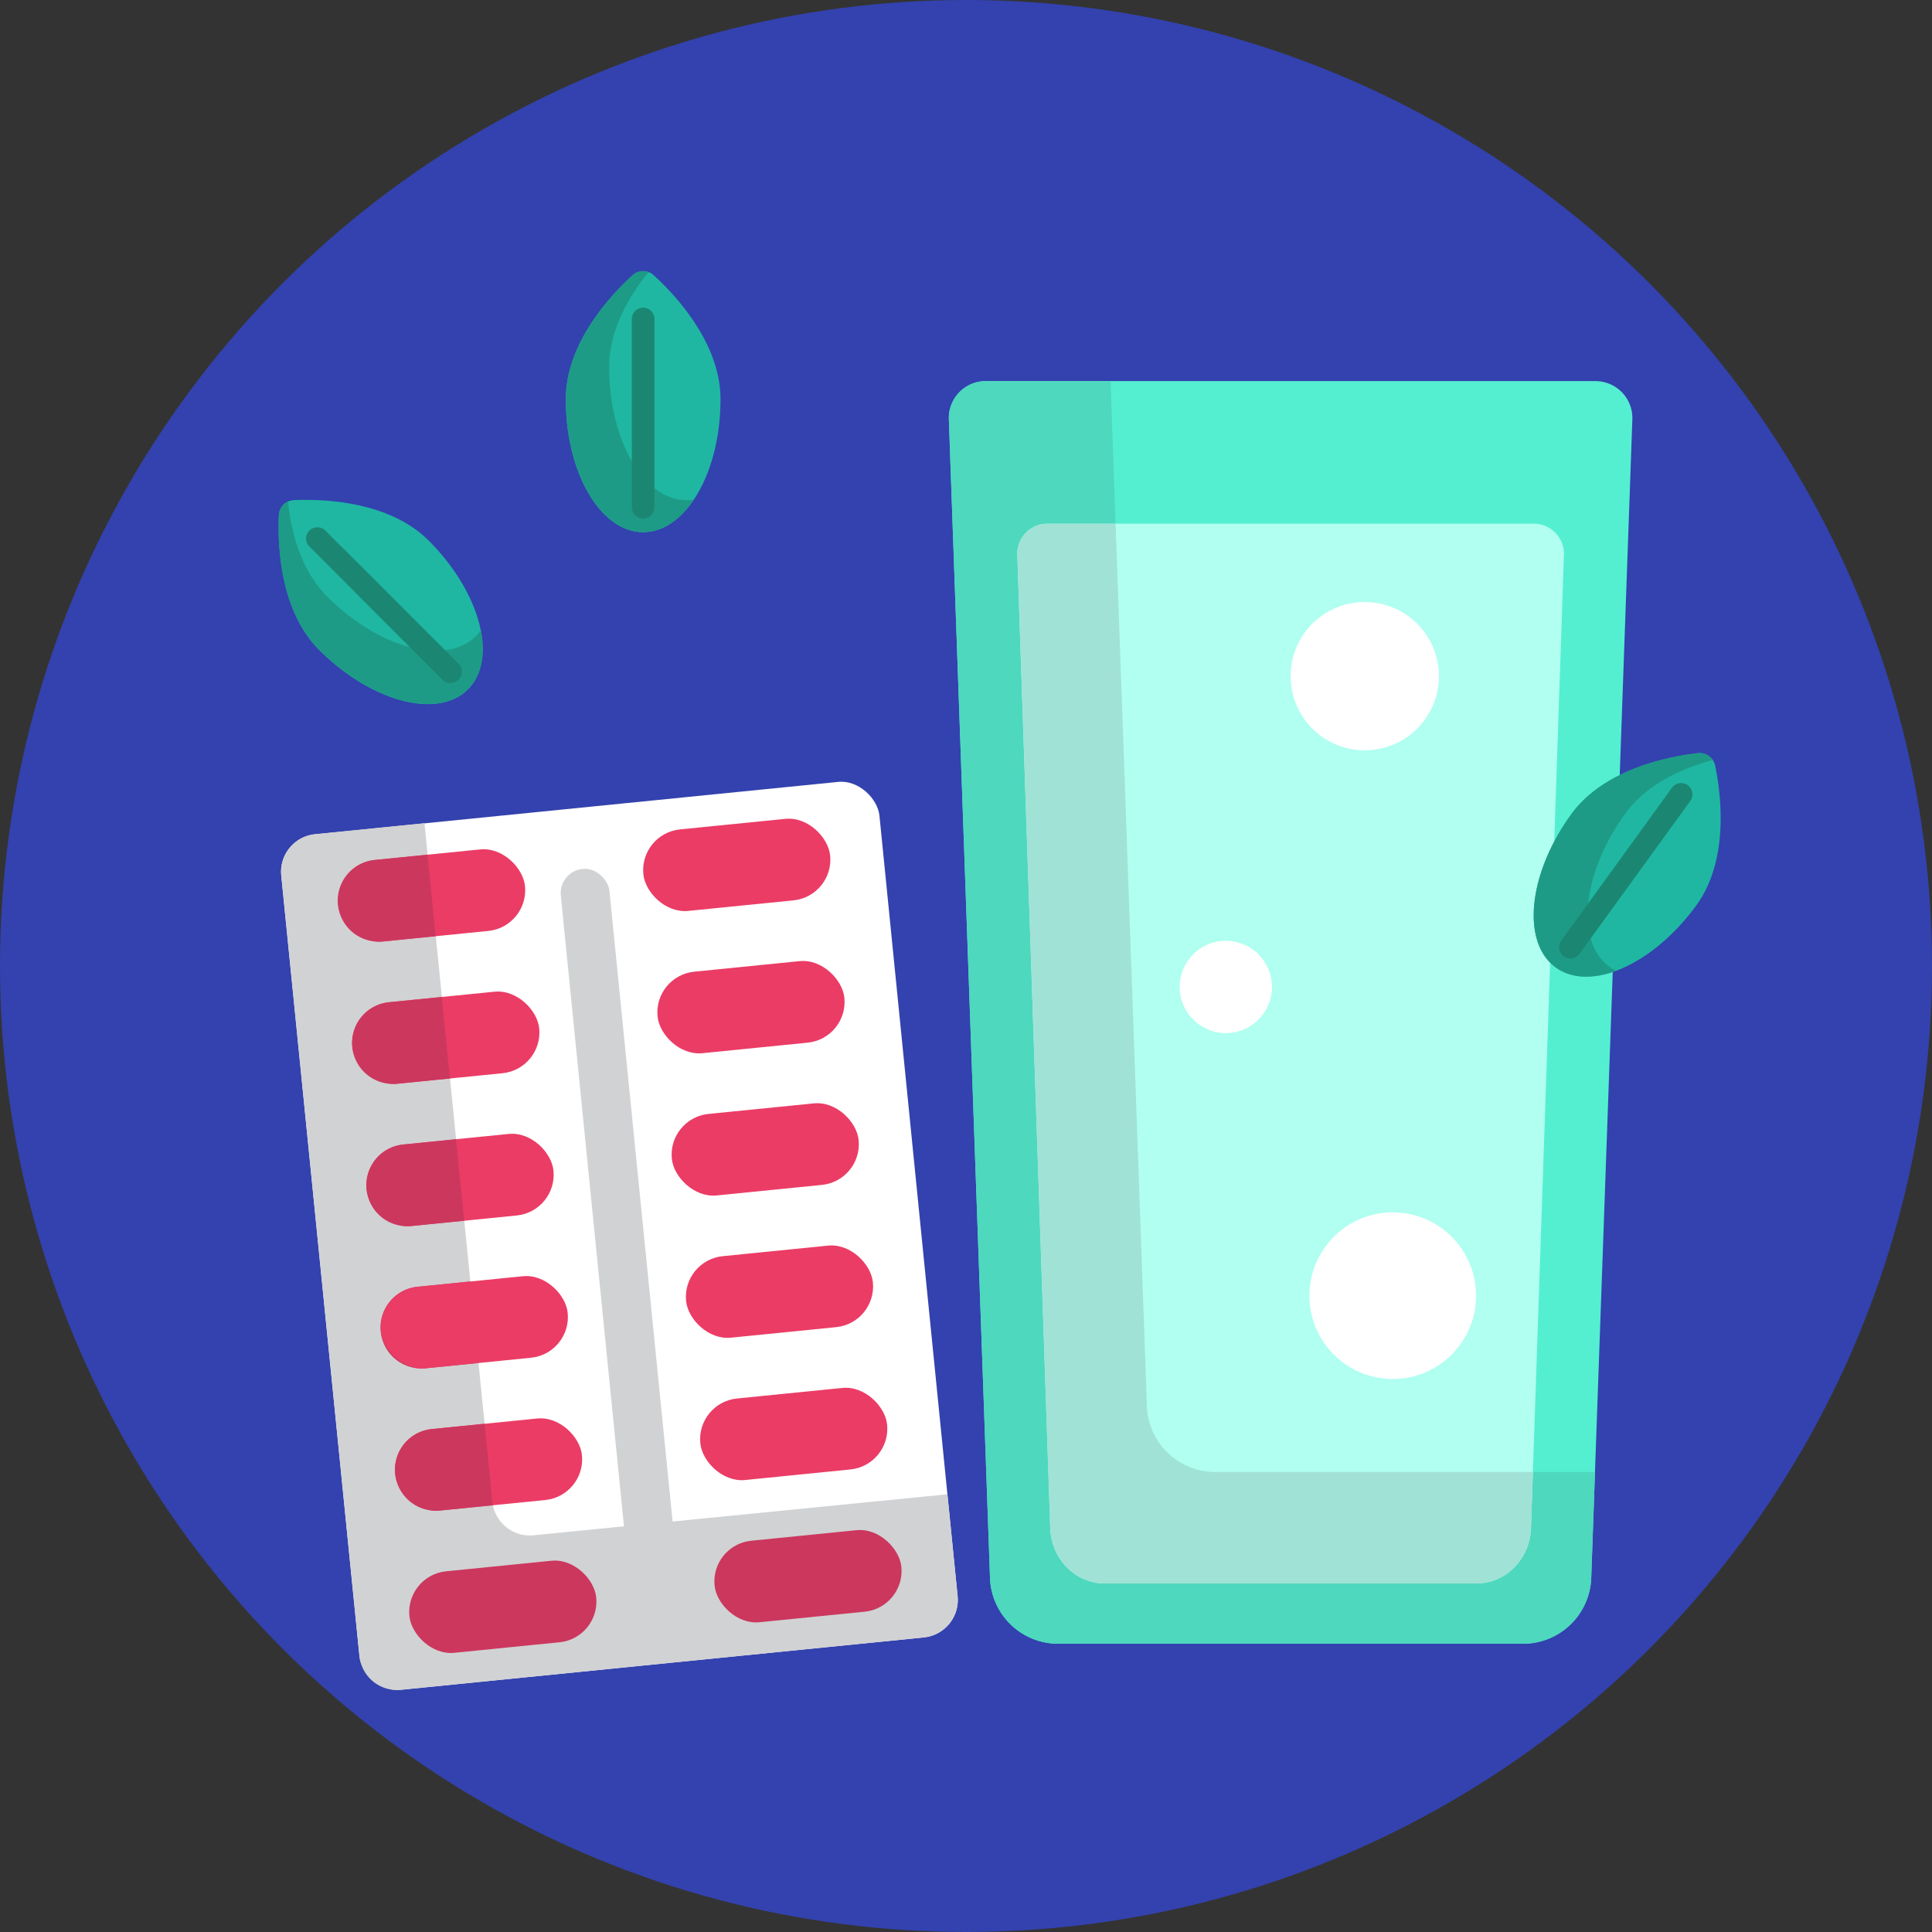 <svg xmlns="http://www.w3.org/2000/svg" viewBox="0 0 512 512"><rect x="0" y="0" width="512" height="512" fill="#333333" stroke="none"/><defs><style>.cls-1{fill:#3342ae;}.cls-2{fill:#1fb7a2;}.cls-3{fill:#1e9b86;}.cls-4{fill:#1b8772;}.cls-5{fill:#54efd1;}.cls-6{fill:#4ed8be;}.cls-7{fill:#b0fff0;}.cls-8{fill:#a1e2d6;}.cls-9{fill:#fff;}.cls-10{fill:#d1d2d3;}.cls-11{fill:#cc375e;}.cls-12{fill:#eb3c65;}</style></defs><title>Dental Care</title><g id="BULINE"><circle class="cls-1" cx="256" cy="256" r="256"/></g><g id="Icons"><path class="cls-2" d="M113.6,143.26C127.37,157,132,174.68,124,182.69S98.38,186,84.61,172.26c-10.56-10.56-11-28.12-10.71-35.72a4.17,4.17,0,0,1,4-4C85.49,132.21,103.05,132.71,113.6,143.26Z"/><path class="cls-3" d="M127.44,167c1.26,6.37.24,12-3.41,15.65-8,8-25.65,3.33-39.42-10.43C74.06,161.7,73.55,144.14,73.9,136.54a4.15,4.15,0,0,1,2.43-3.61c.85,8.19,3.43,18.21,10.4,25.18,13.77,13.77,31.42,18.44,39.43,10.43A13.15,13.15,0,0,0,127.44,167Z"/><path class="cls-4" d="M121.5,180.15a3,3,0,0,1-4.25,0L82,144.86a3,3,0,0,1,4.24-4.25l35.3,35.29A3,3,0,0,1,121.5,180.15Z"/><path class="cls-2" d="M190.94,105.78c0,19.47-9.18,35.25-20.5,35.25s-20.5-15.78-20.5-35.25c0-14.93,12.06-27.7,17.68-32.83a4.16,4.16,0,0,1,5.64,0C178.88,78.08,190.94,90.85,190.94,105.78Z"/><path class="cls-3" d="M183.91,132.37c-3.61,5.4-8.32,8.66-13.47,8.66-11.32,0-20.5-15.78-20.5-35.25,0-14.93,12.06-27.7,17.68-32.83a4.17,4.17,0,0,1,4.27-.84c-5.19,6.4-10.45,15.31-10.45,25.17,0,19.47,9.18,35.25,20.5,35.25A11.81,11.81,0,0,0,183.91,132.37Z"/><path class="cls-4" d="M170.44,137.44a3,3,0,0,1-3-3V84.53a3,3,0,0,1,6,0v49.91A3,3,0,0,1,170.44,137.44Z"/><path class="cls-5" d="M403.61,435.61H280.43a18.08,18.08,0,0,1-18.07-17.44l-10.9-307A9.77,9.77,0,0,1,261.23,101H422.81a9.78,9.78,0,0,1,9.78,10.13l-10.9,307A18.09,18.09,0,0,1,403.61,435.61Z"/><path class="cls-6" d="M422.7,390.09l-1,28.07a18.09,18.09,0,0,1-18.08,17.45H280.44a18.09,18.09,0,0,1-18.08-17.45l-10.9-307A9.79,9.79,0,0,1,261.23,101H294.3l1.34,37.77,8.3,233.86A18.09,18.09,0,0,0,322,390.09Z"/><path class="cls-7" d="M391.27,419.63h-98.5c-7.79,0-14.18-6.47-14.45-14.64L269.6,147.28a8,8,0,0,1,7.82-8.5H406.63a8,8,0,0,1,7.82,8.5L405.73,405C405.45,413.16,399.06,419.63,391.27,419.63Z"/><path class="cls-8" d="M406.23,390.09l-.5,14.9c-.27,8.17-6.66,14.65-14.46,14.65h-98.5c-7.78,0-14.17-6.48-14.45-14.65l-8.71-257.7a8,8,0,0,1,7.82-8.51h18.21l8.3,233.86A18.09,18.09,0,0,0,322,390.09Z"/><circle class="cls-9" cx="361.67" cy="179.19" r="19.65"/><circle class="cls-9" cx="324.85" cy="261.55" r="12.23"/><circle class="cls-9" cx="369.09" cy="343.37" r="22.08"/><rect class="cls-9" x="84.5" y="213.59" width="159.32" height="227.85" rx="9.99" transform="translate(-31.83 17.99) rotate(-5.72)"/><rect class="cls-9" x="108.38" y="414.96" width="49.75" height="21.71" rx="10.85" transform="translate(-41.78 15.4) rotate(-5.72)"/><path class="cls-10" d="M251.07,396l2.71,27a10,10,0,0,1-8.94,10.94L106.2,447.82a10,10,0,0,1-10.94-8.95L74.54,232a10,10,0,0,1,8.95-10.94l29-2.9,18,179.8c0,.3.07.61.13.91a10,10,0,0,0,10.8,8Z"/><path class="cls-11" d="M124.62,339.61l2.16,21.6-14,1.4a10.85,10.85,0,1,1-2.17-21.6Z"/><rect class="cls-11" x="108.38" y="414.96" width="49.75" height="21.71" rx="10.85" transform="translate(-41.78 15.4) rotate(-5.72)"/><rect class="cls-12" x="170.37" y="218.35" width="49.75" height="21.71" rx="10.85" transform="translate(-21.87 20.6) rotate(-5.72)"/><rect class="cls-12" x="174.14" y="256.05" width="49.75" height="21.71" rx="10.85" transform="translate(-25.61 21.17) rotate(-5.72)"/><rect class="cls-12" x="177.92" y="293.75" width="49.75" height="21.71" rx="10.85" transform="translate(-29.35 21.73) rotate(-5.72)"/><rect class="cls-12" x="181.7" y="331.45" width="49.75" height="21.71" rx="10.85" transform="translate(-33.09 22.29) rotate(-5.72)"/><rect class="cls-12" x="185.47" y="369.16" width="49.75" height="21.71" rx="10.85" transform="translate(-36.83 22.86) rotate(-5.72)"/><rect class="cls-11" x="189.25" y="406.86" width="49.75" height="21.71" rx="10.85" transform="translate(-40.57 23.42) rotate(-5.72)"/><rect class="cls-10" x="158.11" y="229.75" width="12.95" height="203.99" rx="6.47" transform="translate(-32.25 18.06) rotate(-5.72)"/><rect class="cls-12" x="89.5" y="226.45" width="49.75" height="21.71" rx="10.85" transform="translate(-23.08 12.58) rotate(-5.72)"/><rect class="cls-12" x="93.27" y="264.15" width="49.75" height="21.71" rx="10.85" transform="translate(-26.82 13.15) rotate(-5.72)"/><rect class="cls-12" x="97.05" y="301.85" width="49.75" height="21.71" rx="10.85" transform="translate(-30.56 13.71) rotate(-5.72)"/><rect class="cls-12" x="100.82" y="339.56" width="49.75" height="21.71" rx="10.85" transform="translate(-34.3 14.27) rotate(-5.72)"/><rect class="cls-12" x="104.6" y="377.26" width="49.75" height="21.71" rx="10.85" transform="translate(-38.04 14.84) rotate(-5.72)"/><path class="cls-11" d="M113.29,226.5l2.16,21.6-14,1.4a10.85,10.85,0,1,1-2.17-21.6Z"/><path class="cls-11" d="M117.07,264.21l2.16,21.6-14,1.39a10.85,10.85,0,0,1-2.16-21.6Z"/><path class="cls-11" d="M120.84,301.91l2.17,21.6-14,1.4a10.85,10.85,0,1,1-2.16-21.6Z"/><path class="cls-11" d="M130.6,398.91l-14,1.4a10.85,10.85,0,0,1-2.16-21.6l14-1.4L130.47,398C130.5,398.3,130.54,398.61,130.6,398.91Z"/><path class="cls-2" d="M449.58,239.87c-11.42,15.77-28.12,23.16-37.28,16.51s-7.34-24.81,4.09-40.57c8.76-12.09,26-15.35,33.58-16.21a4.19,4.19,0,0,1,4.57,3.31C456.07,210.37,458.35,227.78,449.58,239.87Z"/><path class="cls-3" d="M428.28,257.28c-6.09,2.25-11.81,2.12-16-.9-9.17-6.64-7.34-24.81,4.09-40.57,8.76-12.09,26-15.35,33.58-16.2a4.15,4.15,0,0,1,3.95,1.82c-8,2.14-17.45,6.26-23.23,14.25-11.43,15.76-13.26,33.93-4.09,40.57A12,12,0,0,0,428.28,257.28Z"/><path class="cls-4" d="M414.4,253.48a3,3,0,0,1-.67-4.19L443,208.88a3,3,0,1,1,4.85,3.52l-29.29,40.41A3,3,0,0,1,414.4,253.48Z"/></g></svg>